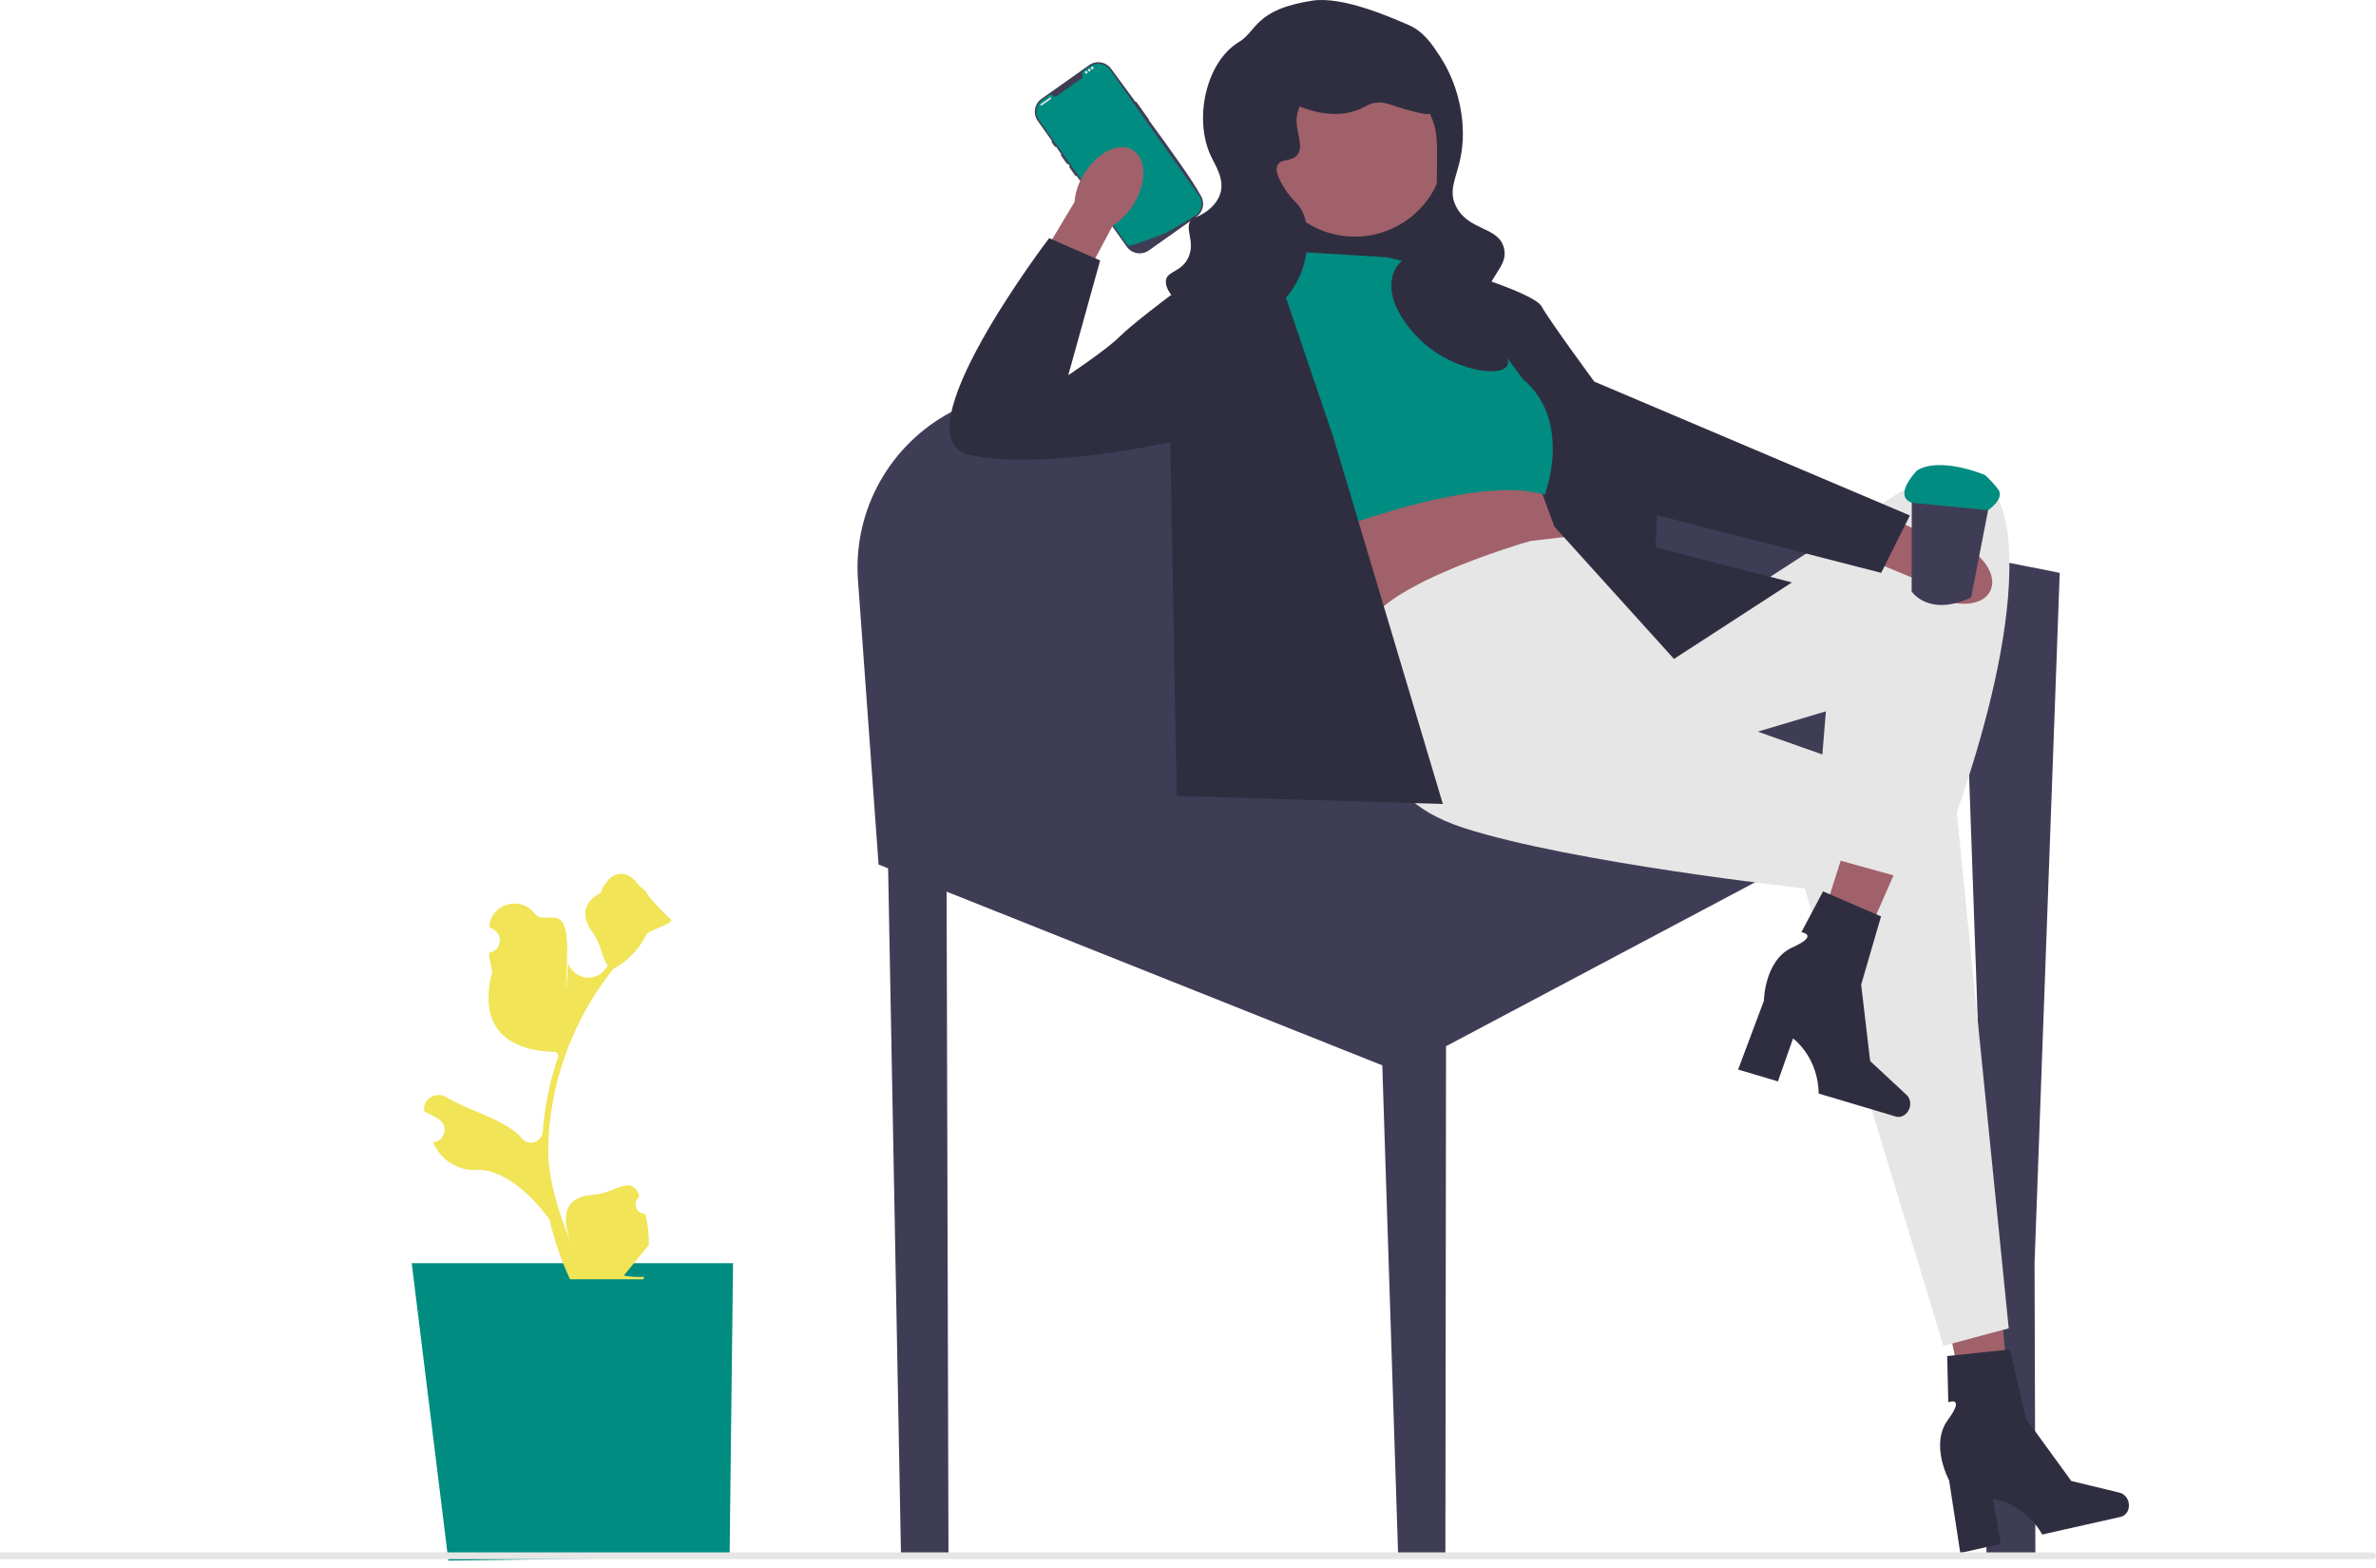 <svg width="250" height="165" viewBox="0 0 250 165" fill="none" xmlns="http://www.w3.org/2000/svg">
<g clip-path="url(#clip0_2_16)">
<path d="M214.152 160.412L214.159 163.079V163.642H209.01V162.797L209.007 152.368L209 142.265V140.41L208.997 132.89L208.993 132.769L208.098 107.447V107.427L207.185 81.615V81.612L207.162 80.911L202.717 83.269L197.236 86.177L194.633 87.559L190.917 89.528L184.651 92.855H184.647L152.15 110.093L152.083 163.079V163.642H147.112L147.092 163.079L145.442 112.106L97.515 92.996L92.443 90.974L90.276 61.063C89.733 53.566 93.751 46.693 100.111 43.345C101.681 42.52 103.392 41.91 105.21 41.557L112.529 40.138L130.797 36.593L136.707 35.449L144.432 33.95L147.478 33.359L152.486 32.386L152.939 32.299L154.351 32.024L154.854 31.927L155.672 31.769L156.249 32.789C156.253 32.789 156.253 32.792 156.253 32.796L159.647 38.82L160.258 39.907L160.261 39.91L163.203 45.126C163.203 45.126 163.206 45.13 163.206 45.133L166.071 50.218L171.693 51.335L174.464 51.885L191.638 55.297L193.902 55.749H193.905L199.635 56.887L201.151 57.189L208.232 58.594L208.285 58.604L211.429 59.228L216.722 60.281L214.075 132.89L214.125 150.59V150.594L214.152 160.412H214.152Z" fill="#3F3D56"/>
<path d="M126.282 20.489C125.53 19.073 123.37 16.044 120.881 12.643C120.418 12.009 119.945 11.365 119.469 10.714C118.62 9.563 117.758 8.393 116.923 7.252C116.39 6.501 115.346 6.323 114.595 6.853L109.59 10.395C108.839 10.925 108.658 11.969 109.191 12.72L110.697 14.85L111.093 15.41L111.677 16.235L112.378 17.225V17.228L112.576 17.503L113.273 18.493L113.659 19.036L117.037 23.813L118.553 25.956C119.083 26.708 120.126 26.885 120.878 26.355L125.232 23.273L125.846 22.84L125.882 22.813C126.634 22.283 126.815 21.24 126.282 20.489Z" fill="#3F3D56"/>
<path d="M120.874 12.569L119.57 10.727C119.546 10.694 119.503 10.687 119.472 10.711L119.469 10.714C119.439 10.734 119.432 10.774 119.456 10.808L120.76 12.653C120.781 12.683 120.824 12.69 120.858 12.67C120.868 12.663 120.874 12.653 120.881 12.643C120.891 12.619 120.891 12.592 120.874 12.569H120.874Z" fill="#3F3D56"/>
<path d="M116.792 7.344L126.153 20.58C126.615 21.234 126.485 22.128 125.871 22.625L125.87 22.625C125.861 22.632 125.852 22.64 125.843 22.647C125.826 22.66 125.809 22.672 125.792 22.684C125.792 22.684 125.726 22.725 125.604 22.798C125.481 22.872 125.301 22.979 125.077 23.113C125.01 23.153 124.939 23.195 124.864 23.239C124.714 23.327 124.55 23.424 124.374 23.527C124.304 23.569 124.231 23.611 124.157 23.655C123.777 23.877 123.351 24.124 122.899 24.382C122.823 24.426 122.746 24.47 122.669 24.514C122.648 24.526 118.79 26.019 118.681 25.864L109.32 12.628C108.839 11.947 109 11.005 109.681 10.524L110.417 10.003C110.535 9.92 110.694 9.945 110.787 10.055C110.793 10.062 110.8 10.069 110.806 10.076C110.911 10.179 111.077 10.185 111.197 10.1L113.783 8.271C113.903 8.186 113.953 8.028 113.891 7.895C113.887 7.886 113.883 7.877 113.878 7.869C113.805 7.745 113.835 7.586 113.952 7.503L114.688 6.983C115.369 6.501 116.311 6.663 116.792 7.344H116.792Z" fill="#008C81"/>
<path d="M111.09 15.343L110.761 14.88C110.748 14.86 110.724 14.847 110.697 14.85C110.687 14.85 110.674 14.857 110.664 14.863C110.634 14.887 110.624 14.93 110.647 14.961L110.972 15.424C110.996 15.454 111.039 15.464 111.073 15.44C111.083 15.434 111.09 15.424 111.093 15.41C111.103 15.39 111.103 15.363 111.09 15.343L111.09 15.343Z" fill="#3F3D56"/>
<path d="M112.371 17.158L111.741 16.262C111.724 16.242 111.7 16.232 111.677 16.235C111.663 16.235 111.65 16.239 111.643 16.245C111.61 16.269 111.603 16.312 111.626 16.346L112.257 17.238C112.281 17.268 112.324 17.279 112.354 17.255C112.364 17.248 112.371 17.238 112.378 17.228V17.225C112.388 17.205 112.388 17.178 112.371 17.158V17.158Z" fill="#3F3D56"/>
<path d="M113.267 18.426L112.636 17.53C112.619 17.51 112.596 17.5 112.576 17.503C112.562 17.503 112.549 17.507 112.539 17.513C112.505 17.537 112.499 17.58 112.522 17.614L113.153 18.506C113.176 18.536 113.22 18.546 113.25 18.523C113.26 18.516 113.27 18.506 113.273 18.493C113.284 18.473 113.284 18.446 113.267 18.426V18.426Z" fill="#3F3D56"/>
<path d="M110.478 10.262L109.499 10.955C109.459 10.983 109.45 11.038 109.478 11.078C109.506 11.118 109.561 11.127 109.601 11.099L110.58 10.406C110.62 10.378 110.63 10.323 110.601 10.284C110.573 10.244 110.518 10.234 110.478 10.262Z" fill="#E6E6E6"/>
<path d="M114.297 7.746C114.375 7.746 114.439 7.683 114.439 7.605C114.439 7.527 114.375 7.464 114.297 7.464C114.22 7.464 114.156 7.527 114.156 7.605C114.156 7.683 114.22 7.746 114.297 7.746Z" fill="#E6E6E6"/>
<path d="M114.614 7.522C114.692 7.522 114.756 7.459 114.756 7.381C114.756 7.303 114.692 7.24 114.614 7.24C114.536 7.24 114.473 7.303 114.473 7.381C114.473 7.459 114.536 7.522 114.614 7.522Z" fill="#E6E6E6"/>
<path d="M114.931 7.298C115.009 7.298 115.072 7.235 115.072 7.157C115.072 7.079 115.009 7.016 114.931 7.016C114.853 7.016 114.79 7.079 114.79 7.157C114.79 7.235 114.853 7.298 114.931 7.298Z" fill="#E6E6E6"/>
<path d="M152.486 15.501H133.031V33.95H152.486V15.501Z" fill="#2F2E41"/>
<path d="M119.282 21.488C118.673 22.479 117.89 23.249 117.082 23.728L111.87 33.527L107.28 30.91L113.061 21.252C113.125 20.315 113.46 19.269 114.07 18.279C115.462 16.017 117.758 14.902 119.198 15.788C120.637 16.675 120.675 19.227 119.282 21.488Z" fill="#A0616A"/>
<path d="M207.733 152.623L211.918 151.784L210.03 132.561L203.854 133.798L207.733 152.623Z" fill="#A0616A"/>
<path d="M223.968 158.093C224.127 158.797 223.756 159.479 223.14 159.618L214.878 161.477C214.878 161.477 213.329 158.391 209.698 157.731L210.521 162.457L206.259 163.416L205.084 155.783C205.084 155.783 203.038 152.018 204.944 149.429C206.849 146.841 204.996 147.559 204.996 147.559L204.88 142.696L211.491 142.004L213.182 149.297L217.939 155.843L223.033 157.076C223.486 157.186 223.854 157.586 223.968 158.093H223.968Z" fill="#2F2E41"/>
<path d="M135.546 54.243L135.882 56.592C135.882 56.592 142.926 64.306 144.603 67.661L164.95 57.598L161.375 49.212L135.546 54.243Z" fill="#A0616A"/>
<path d="M161.039 56.927C161.039 56.927 142.028 62.294 143.651 67.661C145.274 73.028 146.276 75.232 146.276 75.232C146.276 75.232 142.591 83.426 153.995 87.116C165.4 90.806 189.887 93.489 189.887 93.489L204.478 141.624L211.355 139.779L205.773 84.349L178.482 74.705L180.159 64.642L174.457 66.99L164.95 56.469L161.039 56.927V56.927Z" fill="#E6E6E6"/>
<path d="M189.449 103.854L193.509 105.17L201.266 87.48L195.275 85.538L189.449 103.854Z" fill="#A0616A"/>
<path d="M200.933 116.567C200.727 117.258 200.07 117.672 199.466 117.491L191.35 115.071C191.35 115.071 191.509 111.623 188.664 109.27L187.07 113.795L182.884 112.547L185.593 105.314C185.593 105.314 185.651 101.03 188.579 99.704C191.507 98.379 189.539 98.098 189.539 98.098L191.817 93.801L197.921 96.431L195.829 103.619L196.776 111.655L200.615 115.222C200.957 115.54 201.082 116.068 200.933 116.567L200.933 116.567V116.567Z" fill="#2F2E41"/>
<path d="M172.81 67.661L180.159 64.642L197.266 53.573C197.266 53.573 210.348 43.108 211.355 57.229C212.361 71.351 202.969 93.154 202.969 93.154L190.893 89.8L192.12 74.852L176.302 79.569L172.81 67.661Z" fill="#E6E6E6"/>
<path d="M154.278 30.375L163.555 55.417L176.134 69.338L188.545 61.288L174.205 57.598L174.585 49.212L154.278 30.375Z" fill="#2F2E41"/>
<path d="M99.796 162.922V163.642H94.8L94.788 162.922L93.06 70.75H99.53L99.543 73.335L99.796 162.922Z" fill="#3F3D56"/>
<path d="M203.748 62.812C202.705 62.299 201.864 61.593 201.31 60.834L191.06 56.577L193.229 51.759L203.393 56.596C204.332 56.571 205.405 56.806 206.448 57.319C208.832 58.49 210.16 60.67 209.415 62.187C208.669 63.704 206.132 63.984 203.748 62.812V62.812Z" fill="#A0616A"/>
<path d="M149.635 29.086L152.005 28.057C152.005 28.057 161.375 30.726 162.213 32.254C163.052 33.782 167.748 40.155 167.748 40.155L200.956 54.243L197.937 60.281L174.457 54.243L161.71 40.826L149.635 29.086V29.086Z" fill="#2F2E41"/>
<path d="M145.945 27.073L134.875 26.402L129.173 29.421L135.546 57.598C135.546 57.598 154.315 49.547 162.541 52.063C162.541 52.063 165.516 44.354 160.259 39.907L151.647 28.415L145.945 27.073V27.073Z" fill="#008C81"/>
<path d="M134.205 28.079L134.098 26.991L123.135 31.098C123.135 31.098 119.11 34.117 117.768 35.459C116.427 36.801 112.401 39.484 112.401 39.484L115.756 27.409L110.389 25.061C110.389 25.061 94.288 46.193 102.003 47.87C109.718 49.547 123.135 46.528 123.135 46.528L123.806 83.762L151.815 84.6L140.242 45.858L134.205 28.079V28.079Z" fill="#2F2E41"/>
<path d="M142.552 24.9C147.791 24.9 152.038 20.653 152.038 15.414C152.038 10.175 147.791 5.928 142.552 5.928C137.313 5.928 133.066 10.175 133.066 15.414C133.066 20.653 137.313 24.9 142.552 24.9Z" fill="#A0616A"/>
<path d="M138.062 0.071C131.999 1.009 132.288 3.262 130.347 4.431C126.927 6.492 125.578 12.441 127.384 16.367C127.866 17.416 128.884 18.848 128.39 20.393C128.011 21.579 126.918 22.279 126.713 22.405C125.033 23.442 126.13 22.209 125.371 23.076C124.533 24.034 125.831 25.387 125.036 27.102C124.331 28.622 122.877 28.494 122.688 29.45C122.363 31.096 126.095 34.406 130.067 34.146C133.604 33.914 136.232 30.924 137.111 28.108C137.701 26.221 137.955 22.977 136.441 21.399C136.228 21.178 135.648 20.642 135.099 19.722C134.665 18.994 134.093 18.035 134.428 17.374C134.785 16.669 135.796 17.04 136.441 16.367C137.314 15.456 136.276 13.915 136.441 12.342C136.719 9.68 140.492 6.477 144.491 6.975C149.028 7.54 150.692 12.474 150.864 13.013C151.221 14.131 151.214 15.212 151.2 17.374C151.179 20.477 151.167 22.422 150.193 24.418C148.794 27.29 147.011 26.979 146.504 29.114C145.713 32.443 149.433 35.785 149.858 36.158C153.012 38.923 157.776 39.755 158.579 38.506C159.303 37.381 156.126 35.631 156.231 32.133C156.323 29.101 158.776 28.177 158.244 26.095C157.658 23.803 154.533 24.326 153.212 21.735C151.98 19.315 154.251 17.973 153.883 13.013C153.805 11.964 153.476 8.953 151.535 5.969C150.68 4.655 149.811 3.318 148.181 2.615C146.356 1.827 141.269 -0.426 138.062 0.071Z" fill="#2F2E41"/>
<path d="M134.037 8.457C134.283 10.534 137.402 11.552 138.733 11.811C139.297 11.921 141.201 12.292 143.094 11.476C143.793 11.174 144.048 10.901 144.771 10.805C145.75 10.674 146.243 11.047 147.79 11.476C149.51 11.952 150.37 12.191 150.809 11.811C151.526 11.19 150.975 9.158 150.138 7.786C148.59 5.248 145.757 4.462 144.435 4.096C142.926 3.677 139.862 2.827 137.056 4.431C136.681 4.646 133.787 6.346 134.037 8.457V8.457Z" fill="#2F2E41"/>
<path d="M207.398 62.877C202.921 64.965 201.142 62.239 201.142 62.239L201.144 61.426L201.157 50.974C204.275 48.939 209.537 51.895 209.537 51.895L207.512 62.289L207.398 62.877V62.877Z" fill="#3F3D56"/>
<path d="M208.846 49.984C208.846 49.984 204.218 48.002 201.718 49.495C201.718 49.495 199.111 52.136 201.153 52.904L209.189 53.683C209.189 53.683 211.016 52.458 210.219 51.449C209.422 50.441 208.846 49.984 208.846 49.984V49.984Z" fill="#008C81"/>
<path d="M43.32 132.924L47.179 164.225L76.766 163.797L77.13 132.924H43.32Z" fill="#008C81"/>
<path d="M67.894 127.719C67.008 127.775 66.518 126.674 67.188 126.033L67.255 125.768C67.246 125.747 67.237 125.725 67.228 125.704C66.331 123.564 64.723 125.584 62.406 125.728C58.998 125.94 59.049 128.517 60.369 131.53C60.727 132.348 57.685 125.748 57.685 121.316C57.685 120.203 57.746 119.09 57.871 117.979C57.973 117.071 58.115 116.168 58.297 115.273C59.286 110.438 61.427 105.832 64.515 101.985C65.999 101.174 67.237 99.906 67.985 98.385C68.254 97.837 70.562 97.374 70.661 96.773C70.493 96.795 67.927 94.095 68.054 93.937C67.819 93.58 67.397 93.403 67.14 93.054C65.862 91.32 64.1 91.623 63.18 93.979C61.215 94.971 61.196 96.615 62.402 98.197C63.169 99.203 63.274 100.565 63.947 101.642C63.878 101.731 63.806 101.817 63.737 101.905C63.71 101.939 63.684 101.974 63.657 102.008C62.571 103.413 60.402 103.053 59.797 101.383C59.753 101.261 59.378 107.86 59.66 101.03C59.942 94.2 57.485 97.677 56.242 96.102C54.756 94.22 51.734 95.076 51.472 97.458C51.47 97.481 51.468 97.504 51.465 97.527C51.649 97.63 51.829 97.741 52.005 97.857C53.008 98.52 52.661 100.076 51.473 100.259L51.446 100.263C51.512 100.925 51.626 101.581 51.792 102.226C50.205 108.363 53.63 110.599 58.521 110.701L58.776 111.064C58.313 112.396 57.94 113.761 57.66 115.143C57.397 116.426 57.215 117.722 57.112 119.023L57.108 119.079C57.023 120.186 55.622 120.657 54.918 119.798C54.739 119.58 54.555 119.388 54.37 119.237C52.25 117.495 49.254 116.853 46.966 115.453C45.865 114.779 44.453 115.65 44.646 116.927L44.655 116.988C44.996 117.126 45.328 117.287 45.649 117.467C45.833 117.571 46.014 117.681 46.19 117.798C47.193 118.461 46.846 120.016 45.657 120.199L45.63 120.203C45.61 120.206 45.594 120.209 45.575 120.211L45.592 120.253C46.357 122.052 48.185 123.218 50.137 123.111C52.435 122.985 55.29 124.907 57.807 128.304L57.81 128.304C58.309 130.475 59.037 132.597 59.973 134.618H67.7C67.728 134.532 67.752 134.444 67.777 134.358C67.063 134.402 66.343 134.361 65.639 134.231C66.213 133.527 66.786 132.818 67.359 132.115C67.373 132.101 67.384 132.087 67.395 132.073C67.686 131.713 67.98 131.356 68.27 130.996L68.27 130.995C68.289 129.89 68.156 128.789 67.894 127.719L67.894 127.719Z" fill="#F1E456"/>
<path d="M250 163.711C250 163.91 249.839 164.071 249.64 164.071H0V163.351H249.64C249.839 163.351 250 163.512 250 163.711Z" fill="#E6E6E6"/>
</g>
<defs>
<clipPath id="clip0_2_16">
<rect width="250" height="164.225" fill="white"/>
</clipPath>
</defs>
</svg>
